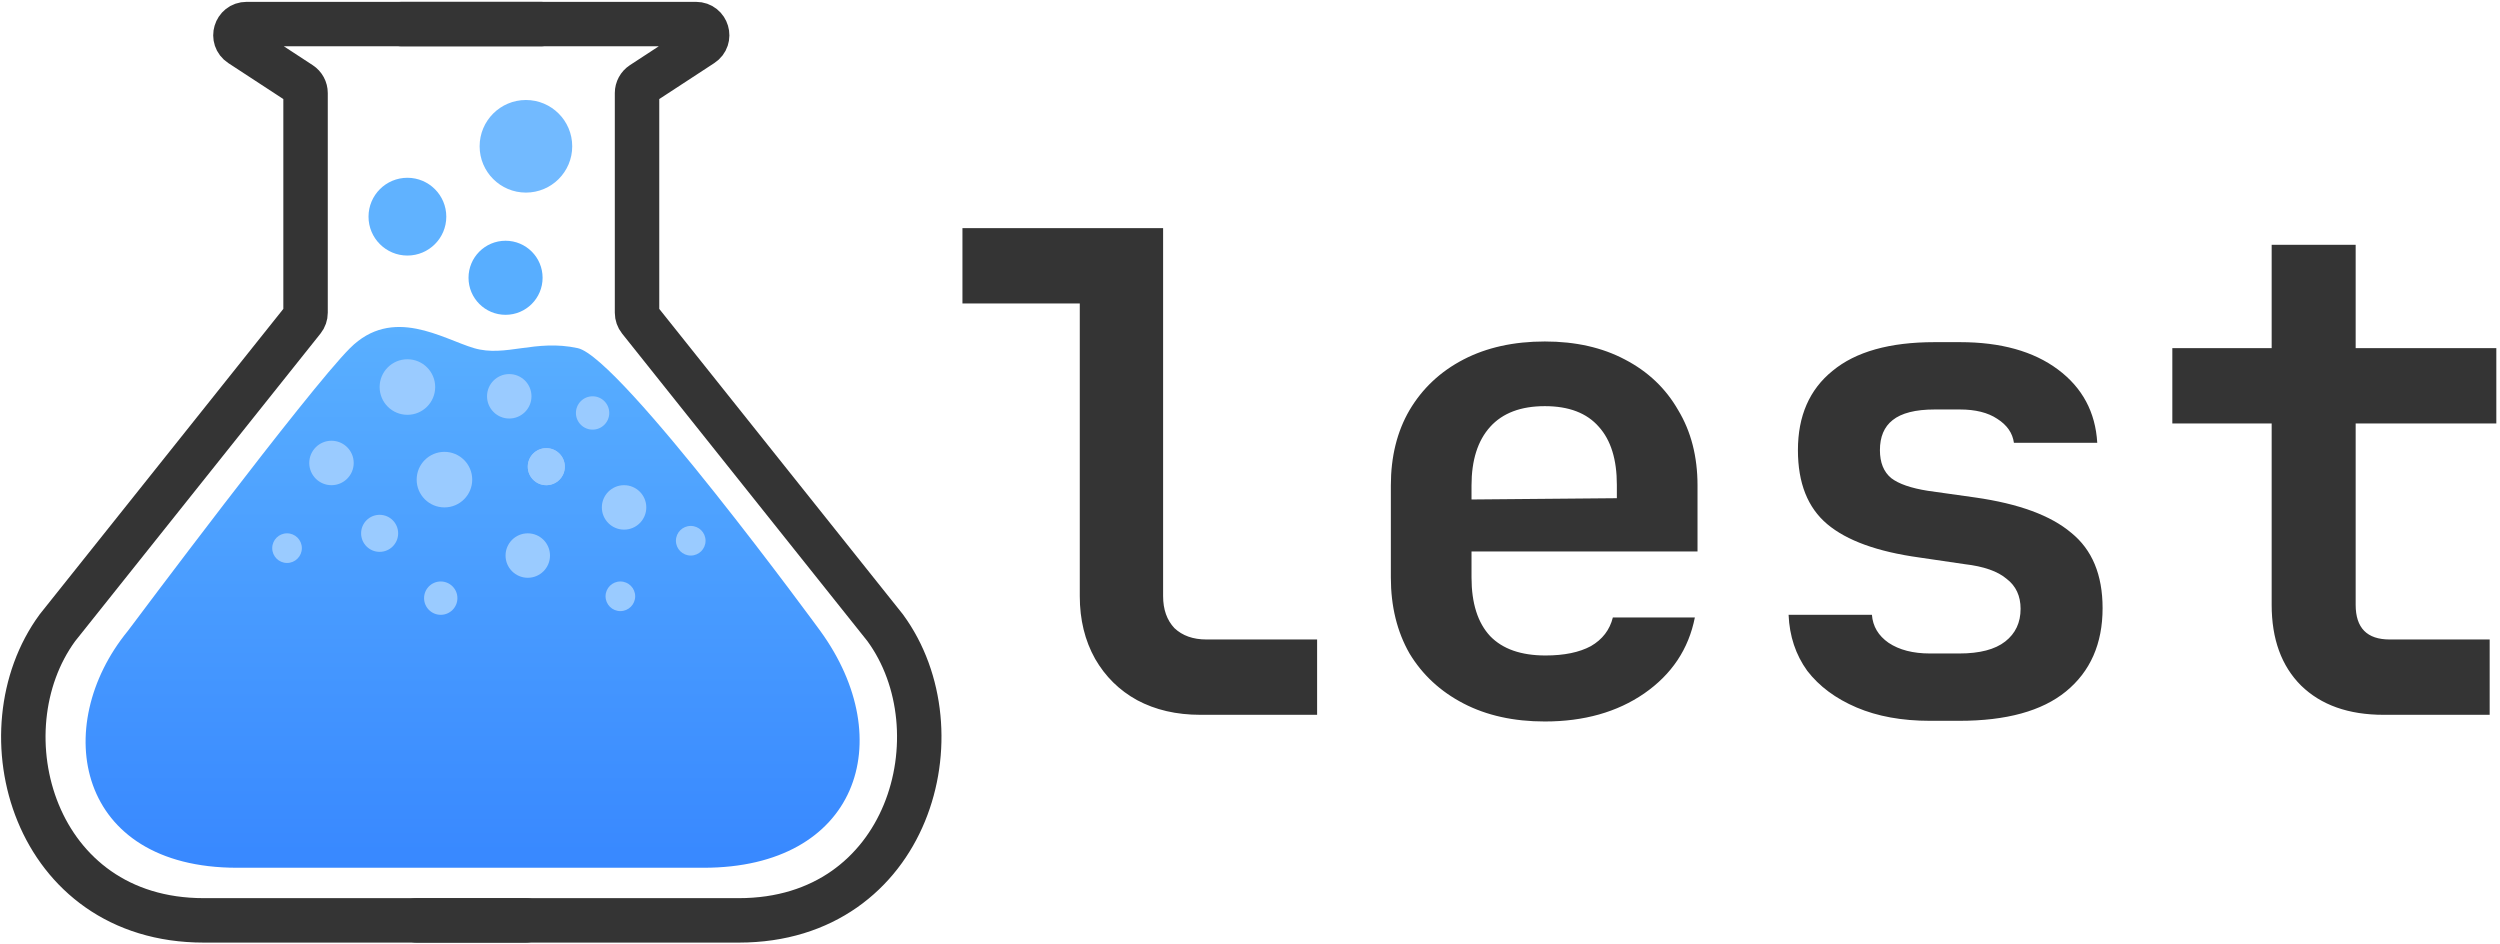 <svg width="675" height="255" viewBox="0 0 675 255" fill="none" xmlns="http://www.w3.org/2000/svg">
<rect x="0" y="0" width="675" height="255" fill="#808080" stroke="none"/>
<g clip-path="url(#clip0_4_91)">
<rect width="675" height="255" fill="white"/>
<path d="M64.016 234.295H189.984C231.498 234.295 242.999 200.003 221.47 170.334L221.466 170.33C221.401 170.24 167.493 96.499 156 94C144.5 91.5 136.5 96.5 128 94C119.5 91.5 106 82.5 94.5 94C83.103 105.397 35.399 169.172 34.545 170.314C34.519 170.35 34.519 170.347 34.491 170.382C13.509 196.052 20.529 234.295 64.016 234.295Z" fill="url(#paint0_linear_4_91)"/>
<path d="M142 248.5H55C9 248.5 -5 197.5 15.5 169.5L81.845 86.321C82.269 85.789 82.5 85.13 82.5 84.45V25.123C82.5 24.11 81.989 23.166 81.142 22.612L64.928 12.011C62.432 10.379 63.588 6.5 66.57 6.5H146" stroke="#343434" stroke-width="12" stroke-linecap="round"/>
<path d="M112.5 248.5H199.5C245.5 248.5 259.5 197.5 239 169.5L172.655 86.321C172.231 85.789 172 85.13 172 84.45V25.123C172 24.11 172.511 23.166 173.358 22.612L189.572 12.011C192.068 10.379 190.912 6.5 187.93 6.5H108.5" stroke="#343434" stroke-width="12" stroke-linecap="round"/>
<circle cx="136.5" cy="75" r="10" fill="#58AEFF"/>
<circle cx="110" cy="58.5" r="10.5" fill="#60B2FF"/>
<circle cx="142" cy="39.5" r="12.5" fill="#72BAFF"/>
<circle cx="110" cy="104.5" r="7.5" transform="rotate(180 110 104.5)" fill="#9ACBFF"/>
<circle cx="120" cy="129.5" r="7.5" transform="rotate(180 120 129.5)" fill="#9ACBFF"/>
<path d="M73.5 148C73.5 145.791 75.291 144 77.5 144C79.709 144 81.5 145.791 81.5 148C81.5 150.209 79.709 152 77.5 152C75.291 152 73.5 150.209 73.5 148Z" fill="#9ACBFF"/>
<path d="M182.5 146C182.5 143.791 184.291 142 186.5 142C188.709 142 190.5 143.791 190.5 146C190.5 148.209 188.709 150 186.5 150C184.291 150 182.5 148.209 182.5 146Z" fill="#9ACBFF"/>
<path d="M163.5 161C163.5 158.791 165.291 157 167.5 157C169.709 157 171.5 158.791 171.5 161C171.5 163.209 169.709 165 167.5 165C165.291 165 163.5 163.209 163.5 161Z" fill="#9ACBFF"/>
<circle cx="147.5" cy="126" r="5" transform="rotate(180 147.5 126)" fill="#9ACBFF"/>
<circle cx="147.5" cy="126" r="5" transform="rotate(180 147.5 126)" fill="#9ACBFF"/>
<circle cx="102.5" cy="144" r="5" transform="rotate(180 102.5 144)" fill="#9ACBFF"/>
<path d="M155.5 111.5C155.5 109.015 157.515 107 160 107C162.485 107 164.5 109.015 164.5 111.5C164.5 113.985 162.485 116 160 116C157.515 116 155.5 113.985 155.5 111.5Z" fill="#9ACBFF"/>
<path d="M114.5 161.5C114.5 159.015 116.515 157 119 157C121.485 157 123.5 159.015 123.5 161.5C123.5 163.985 121.485 166 119 166C116.515 166 114.5 163.985 114.5 161.5Z" fill="#9ACBFF"/>
<path d="M131.5 107C131.5 103.686 134.186 101 137.5 101C140.814 101 143.5 103.686 143.5 107C143.5 110.314 140.814 113 137.5 113C134.186 113 131.5 110.314 131.5 107Z" fill="#9ACBFF"/>
<path d="M136.5 150C136.5 146.686 139.186 144 142.5 144C145.814 144 148.5 146.686 148.5 150C148.5 153.314 145.814 156 142.5 156C139.186 156 136.5 153.314 136.5 150Z" fill="#9ACBFF"/>
<path d="M162.5 137C162.5 133.686 165.186 131 168.5 131C171.814 131 174.5 133.686 174.5 137C174.5 140.314 171.814 143 168.5 143C165.186 143 162.5 140.314 162.5 137Z" fill="#9ACBFF"/>
<path d="M83.5 125C83.5 121.686 86.186 119 89.5 119C92.814 119 95.5 121.686 95.5 125C95.5 128.314 92.814 131 89.5 131C86.186 131 83.5 128.314 83.5 125Z" fill="#9ACBFF"/>
<path d="M324.12 193C317.64 193 311.94 191.68 307.02 189.04C302.22 186.4 298.44 182.68 295.68 177.88C292.92 172.96 291.54 167.32 291.54 160.96V81.94H259.86V61.6H314.04V160.96C314.04 164.56 315.06 167.44 317.1 169.6C319.26 171.64 322.14 172.66 325.74 172.66H355.62V193H324.12ZM417.11 194.8C408.71 194.8 401.39 193.18 395.15 189.94C388.91 186.7 384.05 182.2 380.57 176.44C377.21 170.56 375.53 163.72 375.53 155.92V131.08C375.53 123.28 377.21 116.5 380.57 110.74C384.05 104.86 388.91 100.3 395.15 97.06C401.39 93.82 408.71 92.2 417.11 92.2C425.39 92.2 432.59 93.82 438.71 97.06C444.95 100.3 449.75 104.86 453.11 110.74C456.59 116.5 458.33 123.28 458.33 131.08V148.9H397.31V155.92C397.31 162.88 398.99 168.16 402.35 171.76C405.71 175.24 410.69 176.98 417.29 176.98C422.33 176.98 426.41 176.14 429.53 174.46C432.65 172.66 434.63 170.08 435.47 166.72H457.61C455.93 175.24 451.37 182.08 443.93 187.24C436.61 192.28 427.67 194.8 417.11 194.8ZM436.55 136.3V130.9C436.55 124.06 434.93 118.84 431.69 115.24C428.45 111.52 423.59 109.66 417.11 109.66C410.63 109.66 405.71 111.52 402.35 115.24C398.99 118.96 397.31 124.24 397.31 131.08V134.86L438.17 134.5L436.55 136.3ZM521.079 194.62C513.519 194.62 506.919 193.42 501.279 191.02C495.639 188.62 491.199 185.32 487.959 181.12C484.839 176.8 483.159 171.76 482.919 166H505.419C505.659 169.12 507.159 171.64 509.919 173.56C512.799 175.48 516.519 176.44 521.079 176.44H528.999C534.519 176.44 538.659 175.36 541.419 173.2C544.179 171.04 545.559 168.1 545.559 164.38C545.559 160.9 544.299 158.2 541.779 156.28C539.379 154.24 535.599 152.92 530.439 152.32L518.199 150.52C506.919 148.96 498.639 145.96 493.359 141.52C488.079 137.08 485.439 130.42 485.439 121.54C485.439 112.3 488.559 105.16 494.799 100.12C501.039 94.96 510.219 92.38 522.339 92.38H529.179C540.219 92.38 549.039 94.84 555.639 99.76C562.239 104.68 565.779 111.28 566.259 119.56H543.759C543.399 116.92 541.899 114.76 539.259 113.08C536.739 111.4 533.379 110.56 529.179 110.56H522.339C517.179 110.56 513.399 111.52 510.999 113.44C508.719 115.24 507.579 117.94 507.579 121.54C507.579 124.9 508.599 127.42 510.639 129.1C512.679 130.66 515.979 131.8 520.539 132.52L533.319 134.32C545.079 136 553.719 139.18 559.239 143.86C564.879 148.42 567.699 155.2 567.699 164.2C567.699 173.8 564.399 181.3 557.799 186.7C551.319 191.98 541.719 194.62 528.999 194.62H521.079ZM643.589 193C634.109 193 626.669 190.36 621.269 185.08C615.989 179.8 613.349 172.54 613.349 163.3V114.34H586.529V94H613.349V66.1H636.029V94H674.009V114.34H636.029V163.3C636.029 169.54 639.089 172.66 645.209 172.66H672.209V193H643.589Z" fill="#343434"/>
</g>
<defs>
<linearGradient id="paint0_linear_4_91" x1="127.606" y1="88.287" x2="127.606" y2="234.295" gradientUnits="userSpaceOnUse">
<stop stop-color="#59AFFF"/>
<stop offset="1" stop-color="#3888FF"/>
</linearGradient>
<clipPath id="clip0_4_91">
<rect width="675" height="255" fill="white"/>
</clipPath>
</defs>
</svg>

